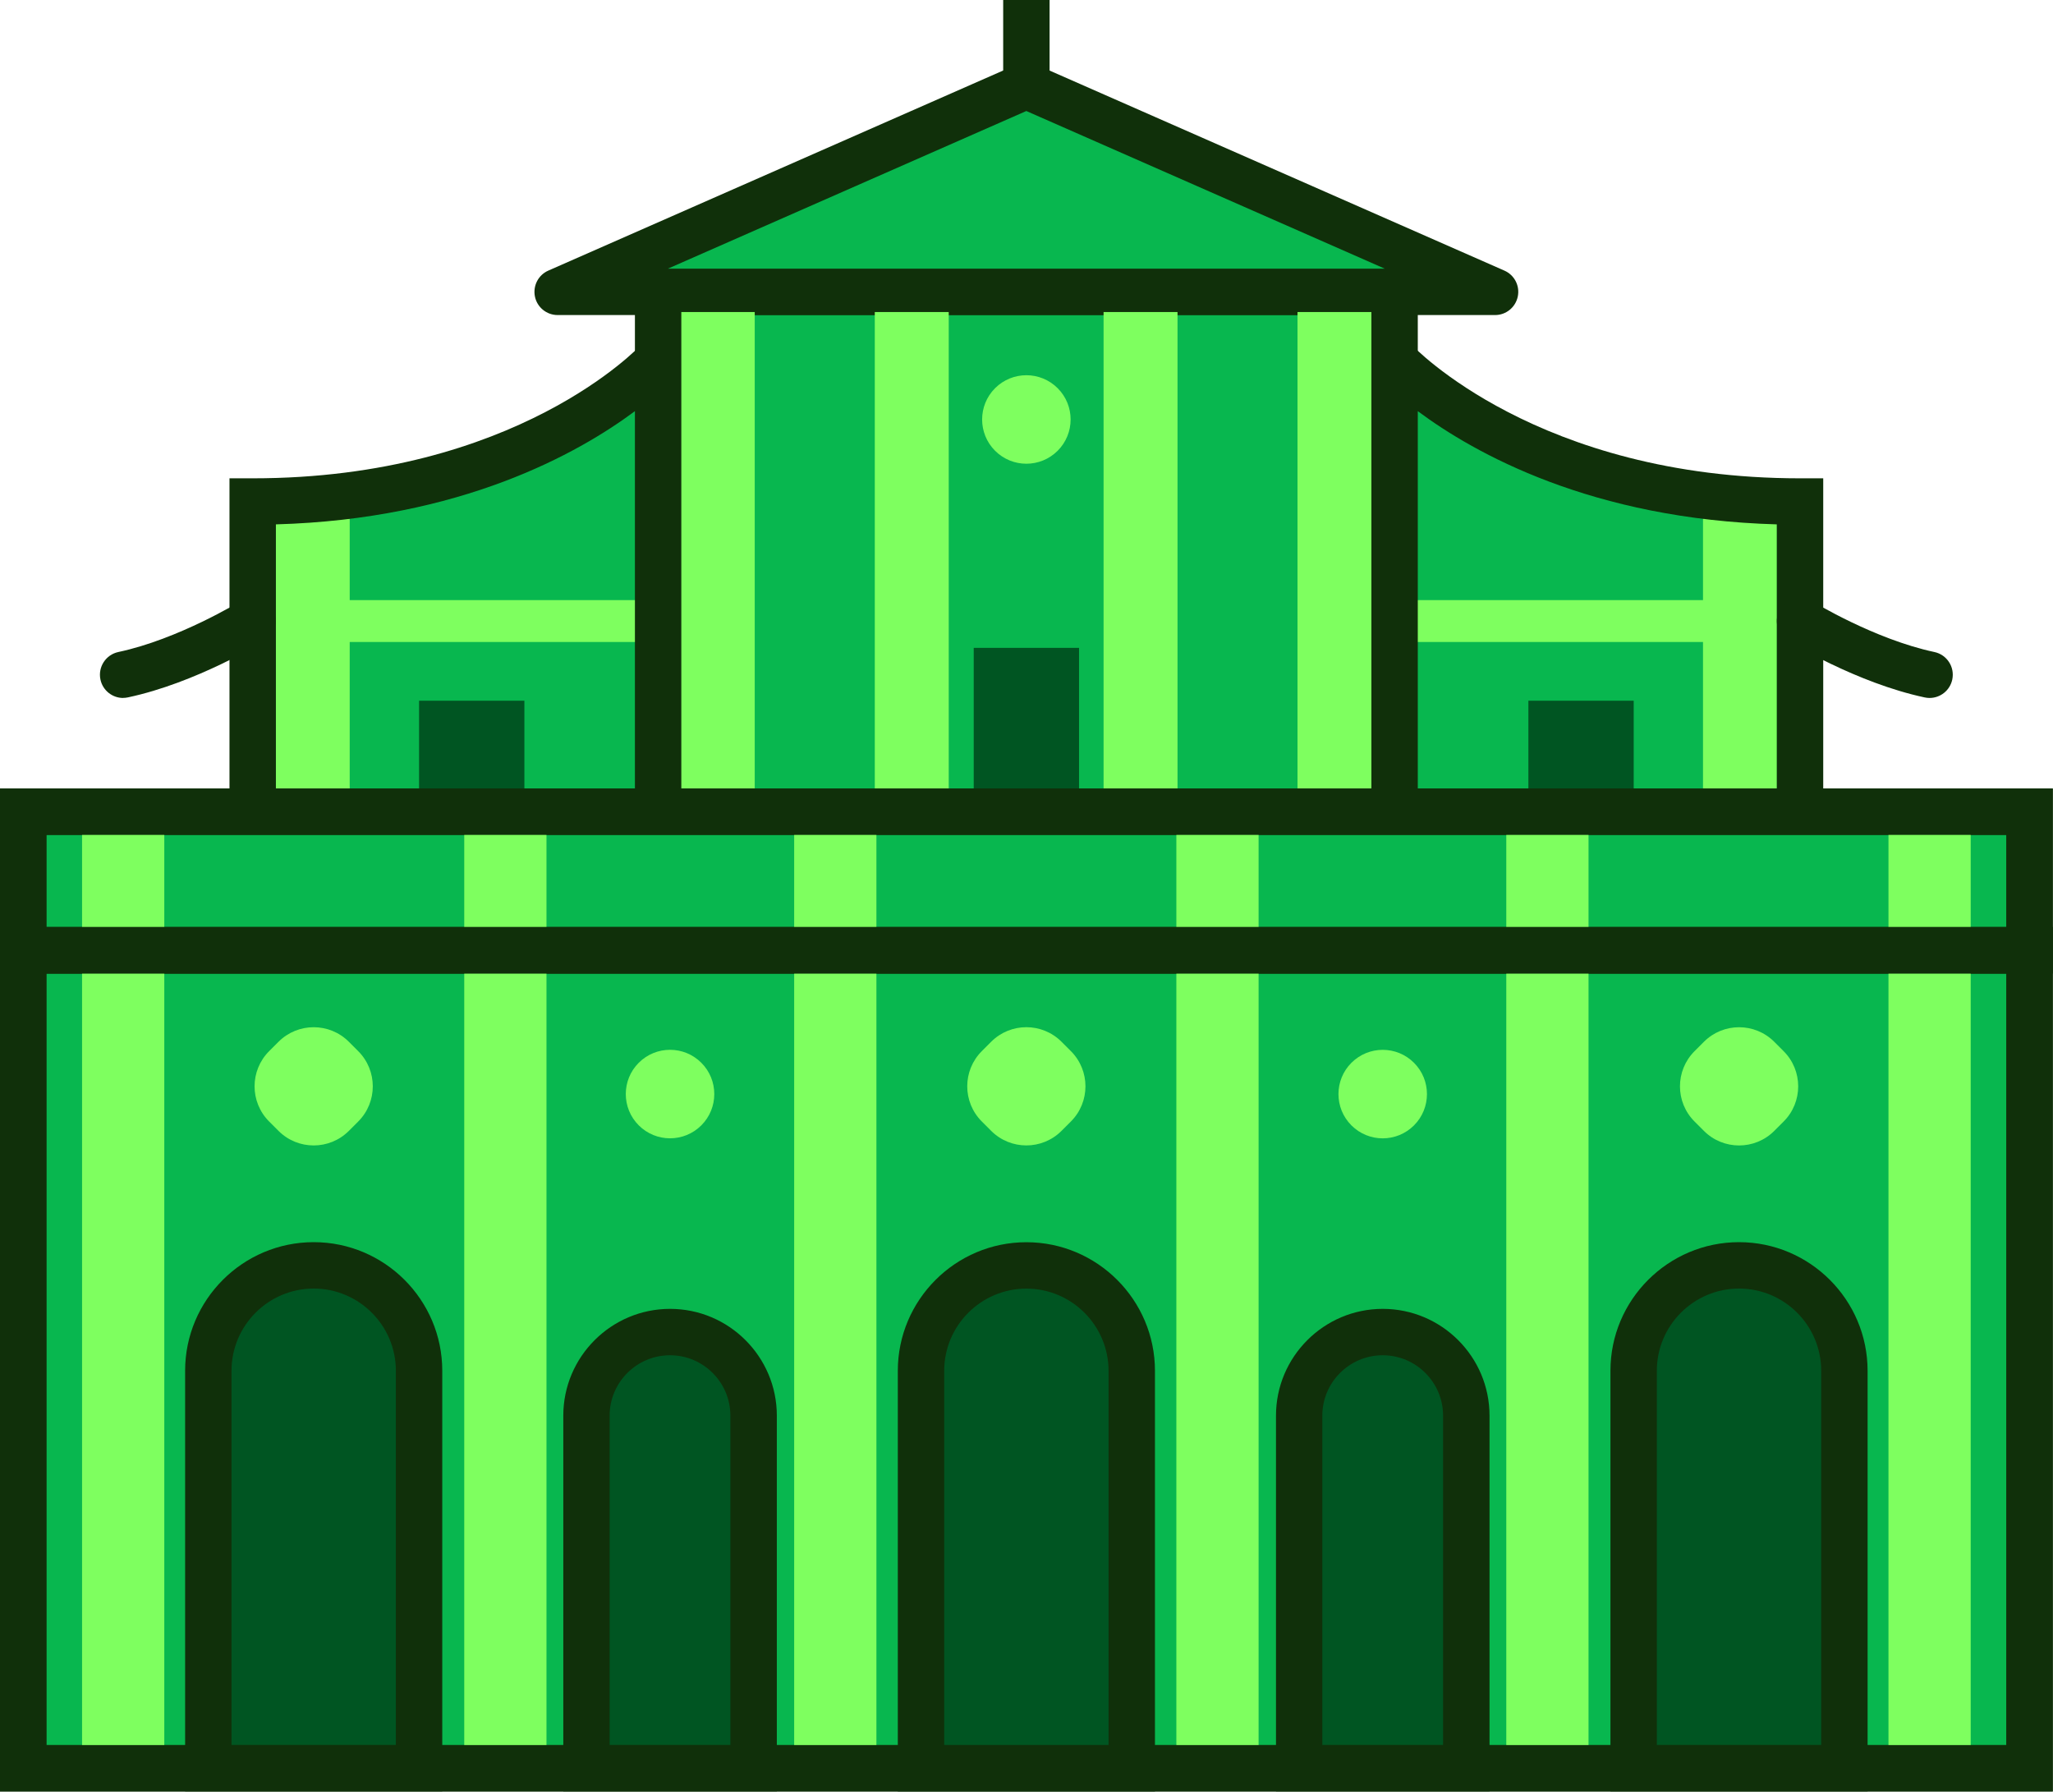 <svg width="354" height="309" viewBox="0 0 354 309" fill="none" xmlns="http://www.w3.org/2000/svg">
<path d="M240.47 50.319H113.48V163.849H240.47V50.319Z" fill="#08B74F"/>
<path d="M244.47 167.84H109.48V46.31H244.47V167.84ZM117.48 159.84H236.47V54.31H117.48V159.84Z" fill="#10300A"/>
<path d="M176.98 14.76L96.15 50.32H176.98H257.8L176.98 14.76Z" fill="#08B74F"/>
<path d="M257.8 54.32H96.15C94.26 54.32 92.62 52.99 92.24 51.14C91.86 49.29 92.81 47.42 94.54 46.66L175.36 11.11C176.39 10.66 177.56 10.66 178.58 11.11L259.41 46.66C261.14 47.42 262.1 49.29 261.71 51.14C261.32 52.99 259.69 54.32 257.8 54.32ZM115.18 46.32H238.77L176.97 19.14L115.17 46.32H115.18Z" fill="#10300A"/>
<path d="M130.14 53.8H117.39V163.84H130.14V53.8Z" fill="#7EFF5F"/>
<path d="M163.59 53.8H150.84V163.84H163.59V53.8Z" fill="#7EFF5F"/>
<path d="M203.04 53.8H190.29V163.84H203.04V53.8Z" fill="#7EFF5F"/>
<path d="M236.48 53.8H223.73V163.84H236.48V53.8Z" fill="#7EFF5F"/>
<path d="M176.98 163.84C181.99 163.84 186.06 158.95 186.06 152.91V111.7H167.9V152.91C167.9 158.94 171.96 163.84 176.98 163.84Z" fill="#005522"/>
<path d="M180.98 0H172.98V14.76H180.98V0Z" fill="#10300A"/>
<path d="M182.373 77.72C185.353 74.74 185.353 69.909 182.373 66.929C179.393 63.95 174.562 63.95 171.582 66.929C168.603 69.909 168.603 74.74 171.582 77.72C174.562 80.7 179.393 80.7 182.373 77.72Z" fill="#7EFF5F"/>
<path d="M43.57 86.47V163.84H113.48V62.16C113.48 62.16 91.33 86.46 43.57 86.46V86.47Z" fill="#08B74F"/>
<path d="M60.3 103.47V89.42H47.55V163.84H60.3V110.69H110.34V103.47H60.3Z" fill="#7EFF5F"/>
<path d="M81.34 163.84C86.35 163.84 90.42 159.8 90.42 154.82V120.81H72.26V154.82C72.26 159.8 76.32 163.84 81.34 163.84Z" fill="#005522"/>
<path d="M117.48 167.84H39.57V82.47H43.57C89.04 82.47 110.31 59.7 110.52 59.47L117.48 51.84V167.84ZM47.57 159.84H109.48V70.89C99.7 78.17 79.47 89.52 47.57 90.41V159.84Z" fill="#10300A"/>
<path d="M21.23 120.34C19.38 120.34 17.72 119.05 17.32 117.17C16.86 115.01 18.24 112.88 20.4 112.42C30.79 110.21 41.36 103.73 41.46 103.67C43.34 102.51 45.8 103.09 46.96 104.97C48.12 106.85 47.54 109.31 45.66 110.47C45.18 110.77 33.83 117.74 22.06 120.24C21.78 120.3 21.5 120.33 21.22 120.33L21.23 120.34Z" fill="#10300A"/>
<path d="M310.38 86.47V163.84H240.47V62.16C240.47 62.16 262.62 86.46 310.38 86.46V86.47Z" fill="#08B74F"/>
<path d="M293.65 103.47V89.42H306.4V163.84H293.65V110.69H243.61V103.47H293.65Z" fill="#7EFF5F"/>
<path d="M272.62 163.84C267.61 163.84 263.54 159.8 263.54 154.82V120.81H281.7V154.82C281.7 159.8 277.64 163.84 272.62 163.84Z" fill="#005522"/>
<path d="M314.38 167.84H236.47V51.84L243.43 59.47C243.64 59.69 265.16 82.47 310.38 82.47H314.38V167.84ZM244.47 159.84H306.38V90.41C274.48 89.52 254.25 78.17 244.47 70.89V159.84Z" fill="#10300A"/>
<path d="M332.72 120.34C332.44 120.34 332.16 120.31 331.88 120.25C320.11 117.74 308.75 110.77 308.28 110.48C306.4 109.32 305.82 106.85 306.98 104.97C308.14 103.09 310.61 102.51 312.49 103.67C312.68 103.79 323.21 110.22 333.55 112.42C335.71 112.88 337.09 115 336.63 117.17C336.23 119.05 334.57 120.34 332.72 120.34Z" fill="#10300A"/>
<path d="M349.96 163.84H4V304.88H349.96V163.84Z" fill="#08B74F"/>
<path d="M353.96 308.88H0V159.84H353.96V308.88ZM8 300.88H345.96V167.84H8V300.88Z" fill="#10300A"/>
<path d="M176.98 218.18C166.95 218.18 158.81 226.31 158.81 236.35V304.88H195.15V236.35C195.15 226.32 187.02 218.18 176.98 218.18Z" fill="#005522"/>
<path d="M199.15 308.88H154.81V236.35C154.81 224.13 164.76 214.18 176.98 214.18C189.2 214.18 199.15 224.13 199.15 236.35V308.88ZM162.81 300.88H191.15V236.35C191.15 228.54 184.79 222.18 176.98 222.18C169.17 222.18 162.81 228.54 162.81 236.35V300.88Z" fill="#10300A"/>
<path d="M54.09 218.17C44.06 218.17 35.92 226.3 35.92 236.34V304.87H72.26V236.34C72.26 226.31 64.13 218.17 54.09 218.17Z" fill="#005522"/>
<path d="M76.26 308.87H31.92V236.34C31.92 224.12 41.87 214.17 54.09 214.17C66.31 214.17 76.26 224.12 76.26 236.34V308.87ZM39.92 300.87H68.26V236.34C68.26 228.53 61.9 222.17 54.09 222.17C46.28 222.17 39.92 228.53 39.92 236.34V300.87Z" fill="#10300A"/>
<path d="M299.87 218.17C289.84 218.17 281.7 226.3 281.7 236.34V304.87H318.04V236.34C318.04 226.31 309.91 218.17 299.87 218.17Z" fill="#005522"/>
<path d="M322.03 308.87H277.69V236.34C277.69 224.12 287.64 214.17 299.86 214.17C312.08 214.17 322.03 224.12 322.03 236.34V308.87ZM285.69 300.87H314.03V236.34C314.03 228.53 307.67 222.17 299.86 222.17C292.05 222.17 285.69 228.53 285.69 236.34V300.87Z" fill="#10300A"/>
<path d="M238.42 229.67C230.46 229.67 224.01 236.12 224.01 244.08V304.87H252.82V244.08C252.82 236.12 246.37 229.67 238.41 229.67H238.42Z" fill="#005522"/>
<path d="M256.83 308.87H220.02V244.08C220.02 233.93 228.28 225.67 238.43 225.67C248.58 225.67 256.84 233.93 256.84 244.08V308.87H256.83ZM228.02 300.87H248.83V244.08C248.83 238.34 244.16 233.67 238.42 233.67C232.68 233.67 228.01 238.34 228.01 244.08V300.87H228.02Z" fill="#10300A"/>
<path d="M115.53 229.67C107.57 229.67 101.12 236.12 101.12 244.08V304.87H129.93V244.08C129.93 236.12 123.48 229.67 115.52 229.67H115.53Z" fill="#005522"/>
<path d="M133.94 308.87H97.13V244.08C97.13 233.93 105.39 225.67 115.54 225.67C125.69 225.67 133.95 233.93 133.95 244.08V308.87H133.94ZM105.13 300.87H125.94V244.08C125.94 238.34 121.27 233.67 115.53 233.67C109.79 233.67 105.12 238.34 105.12 244.08V300.87H105.13Z" fill="#10300A"/>
<path d="M349.96 139.96H4V163.85H349.96V139.96Z" fill="#08B74F"/>
<path d="M353.96 167.84H0V135.95H353.96V167.84ZM8 159.84H345.96V143.95H8V159.84Z" fill="#10300A"/>
<path d="M94.23 139.96H80.05V303.28H94.23V139.96Z" fill="#7EFF5F"/>
<path d="M151.12 139.96H136.94V303.28H151.12V139.96Z" fill="#7EFF5F"/>
<path d="M217.02 139.96H202.84V303.28H217.02V139.96Z" fill="#7EFF5F"/>
<path d="M273.91 139.96H259.73V303.28H273.91V139.96Z" fill="#7EFF5F"/>
<path d="M339.81 139.96H325.63V303.28H339.81V139.96Z" fill="#7EFF5F"/>
<path d="M28.33 139.96H14.15V303.28H28.33V139.96Z" fill="#7EFF5F"/>
<path d="M184.654 181.231L183.041 179.619C179.691 176.268 174.258 176.268 170.907 179.619L169.295 181.231C165.944 184.582 165.944 190.014 169.295 193.365L170.907 194.977C174.258 198.328 179.691 198.328 183.041 194.977L184.653 193.365C188.004 190.014 188.004 184.582 184.654 181.231Z" fill="#7EFF5F"/>
<path d="M61.767 181.235L60.155 179.623C56.804 176.272 51.372 176.272 48.021 179.623L46.409 181.235C43.058 184.586 43.058 190.018 46.409 193.369L48.021 194.981C51.372 198.332 56.804 198.332 60.155 194.981L61.767 193.369C65.118 190.018 65.118 184.586 61.767 181.235Z" fill="#7EFF5F"/>
<path d="M307.55 181.238L305.938 179.626C302.587 176.275 297.155 176.275 293.804 179.626L292.192 181.238C288.841 184.588 288.841 190.021 292.192 193.372L293.804 194.984C297.155 198.335 302.587 198.335 305.938 194.984L307.55 193.372C310.901 190.021 310.901 184.588 307.55 181.238Z" fill="#7EFF5F"/>
<path d="M120.93 194.029C123.91 191.05 123.91 186.219 120.93 183.239C117.951 180.259 113.12 180.259 110.14 183.239C107.16 186.219 107.16 191.05 110.14 194.029C113.12 197.009 117.951 197.009 120.93 194.029Z" fill="#7EFF5F"/>
<path d="M243.817 194.035C246.796 191.056 246.796 186.225 243.817 183.245C240.837 180.265 236.006 180.265 233.026 183.245C230.046 186.225 230.046 191.056 233.026 194.035C236.006 197.015 240.837 197.015 243.817 194.035Z" fill="#7EFF5F"/>
<path d="M353.96 167.84H0V135.95H353.96V167.84ZM8 159.84H345.96V143.95H8V159.84Z" fill="#10300A"/>
<path d="M353.96 308.88H0V159.84H353.96V308.88ZM8 300.88H345.96V167.84H8V300.88Z" fill="#10300A"/>
</svg>
